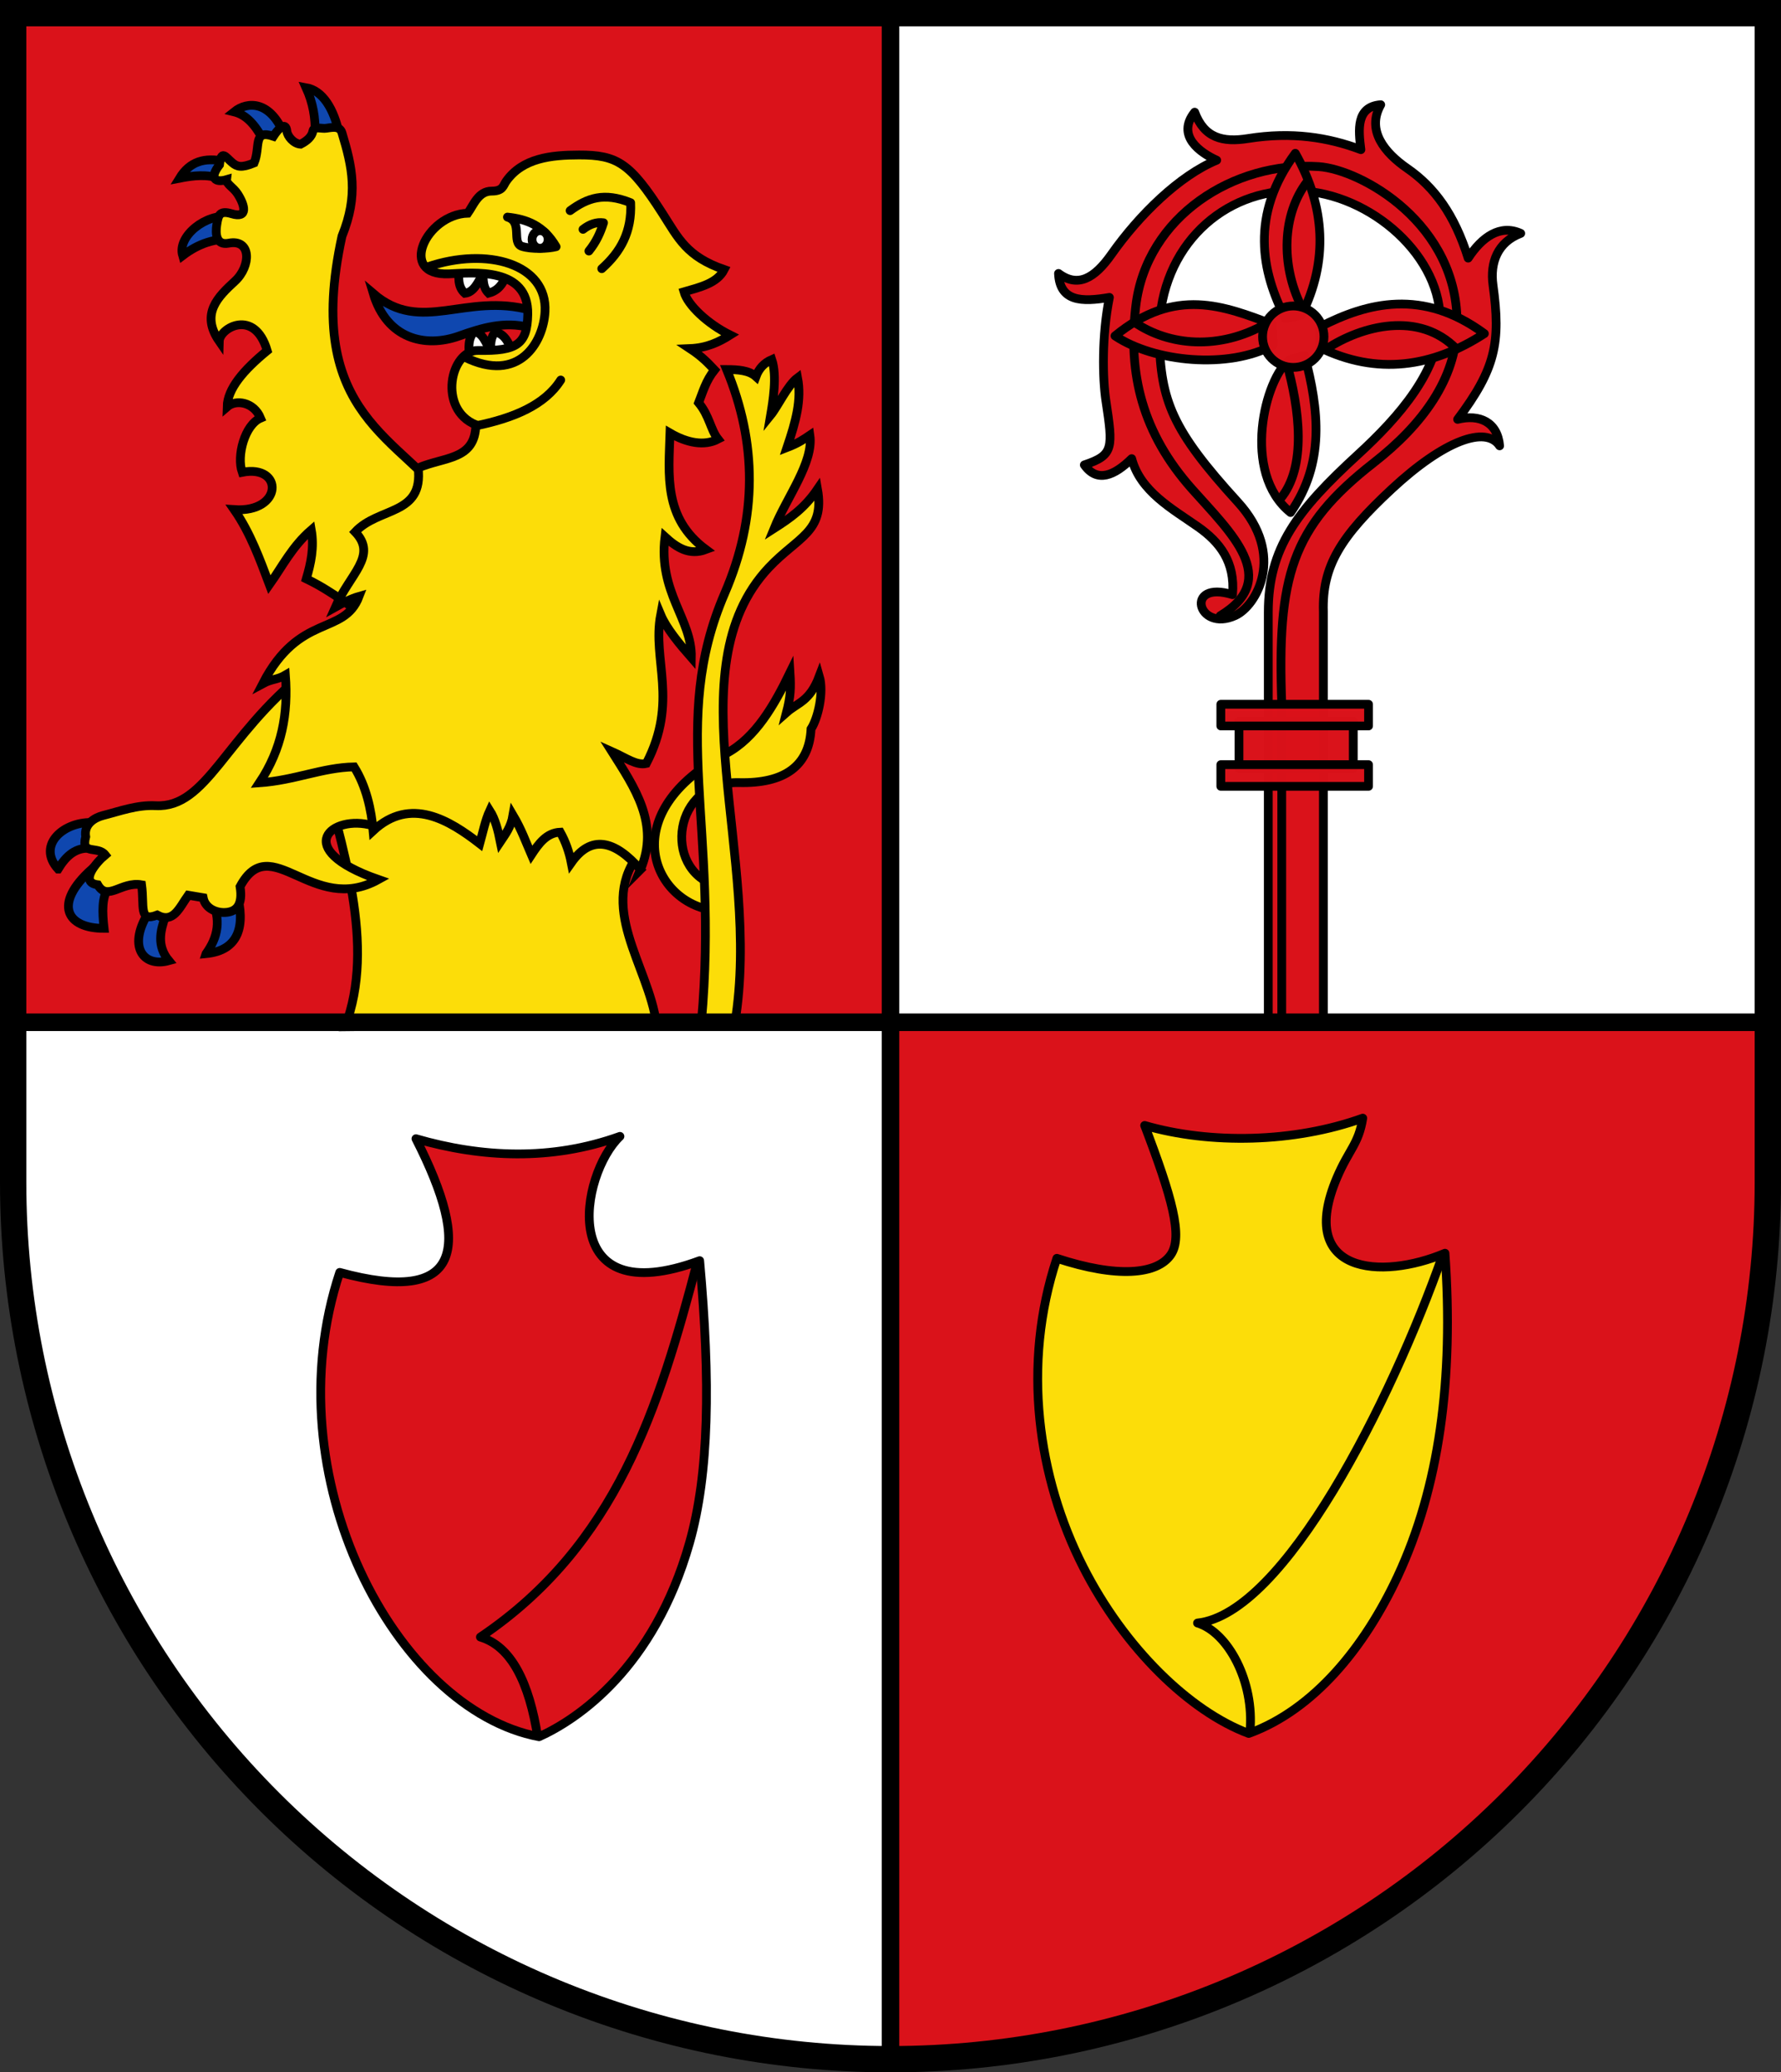 <?xml version="1.0" encoding="UTF-8"?>
<!-- Created with Inkscape (http://www.inkscape.org/) -->
<svg width="203mm" height="236.17mm" version="1.1" viewBox="0 0 203 236.17" xmlns="http://www.w3.org/2000/svg">
 <rect x="0" y="0" width="203" height="236.17" fill="#333333" stroke="none"/>
 <title>Wappen der ehemaligen Gemeinde Ballweiler</title>
 <g transform="translate(-300.67 -304.4)">
  <g>
   <path d="m502.17 420.9-7.9e-4 -115h-99.999v115z" fill="#fff"/>
   <path d="m402.17 420.9-1.1e-4 118.17c26.522 3e-5 51.957-10.528 70.711-29.269 18.754-18.741 29.289-44.158 29.289-70.662l1e-5 -18.239z" fill="#da121a"/>
   <path d="m302.17 420.9 2.2e-4 18.239c-3e-5 26.503 10.536 51.921 29.289 70.662 18.754 18.741 44.189 29.269 70.71 29.269l1.1e-4 -118.17z" fill="#fff"/>
   <path d="m402.17 420.9v-115h-100v115z" fill="#da121a"/>
  </g>
  <g stroke="#000" stroke-linejoin="round">
   <path d="m348.08 434.17c7.456 2.161 15.44 2.551 23.252-0.267-4.569 4.334-7.284 20.234 9.087 14.165 1.25 13.818 1.081 24.288-1.163 32.179-4.064 14.288-12.803 20.124-17.145 22.077-16.373-3.091-30.423-29.705-22.718-52.919 13.871 3.779 15.099-2.644 8.686-15.234z" fill="#da121a"/>
   <path d="m380.15 448.2c-4.37 16.596-9.169 32.269-24.722 42.763 3.483 1.044 5.559 5.105 6.548 11.493" fill="none"/>
   <path d="m431.14 432.66c7.456 2.161 17.047 1.984 24.859-0.834-0.469 2.972-1.585 3.576-2.951 6.8-4.636 10.943 5.04 11.67 12.322 8.594 1.021 14.384-0.663 26.693-5.395 36.832-3.778 8.095-9.569 15.218-16.976 17.897-6.724-2.51-14.158-9.708-18.865-18.971-5.168-10.167-7.034-23.03-3.002-35.177 6.88 2.267 11.425 1.853 12.983-0.406 1.422-2.063 0.139-6.548-2.974-14.734z" fill="#fcdd09"/>
   <path d="m465.1 447.45c-5.882 16.691-18.052 40.868-27.935 41.913 3.483 1.044 6.504 6.711 5.981 12.343" fill="none"/>
  </g>
  <g fill="#fcdd09" stroke="#000">
   <path d="m382.23 405.31c-6.057-1.909-4.839-11.905 2.672-11.722 5.177 0.126 8.007-1.902 8.21-6.117 0.783-1.195 1.486-4.163 0.944-6.015-1.099 2.909-2.446 2.994-3.742 4.143 0.473-1.826 0.511-2.784 0.401-4.544-1.772 3.642-3.885 7.416-7.283 9.221-12.59 6.687-8.533 16.71-1.67 17.84z"/>
   <path d="m380.62 420.88c2.02-22.434-3.713-34.116 2.653-48.86 3.769-8.728 3.662-17.177 0.22-25.508 1.309 6e-3 2.558 0.093 3.341 0.802 0.333-0.914 0.937-1.558 1.804-1.938 0.632 1.87 0.122 4.833-0.134 6.348 0.811-0.998 1.944-3.438 3.074-4.276 0.477 2.533-0.187 4.928-1.203 7.951 1.232-0.474 1.841-0.887 2.606-1.403 0.454 3.088-2.63 7.061-4.076 10.624 1.823-1.167 3.459-2.295 4.944-4.477 0.866 4.888-2.244 5.426-5.552 8.944-10.952 11.651-0.705 32.894-3.869 51.926z"/>
   <path d="m375.48 421.01c-0.891-6.588-6.942-13.44-1.67-19.711l-36.883-10.891c2.79 10.553 6.608 21.714 3.074 31.003z"/>
  </g>
  <g fill="#0f47af" stroke="#000" stroke-linecap="round">
   <path d="m336.57 319.7 2.788 0.027c-0.642-2.974-1.918-5.006-3.802-5.339 0.781 1.725 1.101 3.462 1.014 5.312z"/>
   <path d="m330.68 320.38 2.41-0.587c-1.579-3.925-4.193-3.891-5.739-2.646 1.11 0.273 2.219 1.079 3.329 3.233z"/>
   <path d="m325.76 324.78c-1.467-0.561-3.04-0.377-4.631-0.067 1.192-1.951 2.878-2.38 5.077-1.937z"/>
   <path d="m327.16 331.66c-1.992-0.092-3.804 0.454-5.67 1.87-0.651-2.23 2.696-4.824 5.314-4.441z"/>
  </g>
  <path d="m352.26 362.24c-5.604-8.041-17.123-10.194-12.612-30.919 1.905-4.696 1.181-7.882-3e-3 -11.792-0.29-0.958-1.451-0.503-1.984-0.499-0.521 4e-3 -1.232-0.223-1.326 0.304-0.112 0.626-0.663 1.124-1.403 1.5-0.795-0.052-1.503-0.903-1.568-1.498-0.127-1.163-1.005-0.231-1.535 0.595-2.375-0.812-1.44 1.215-2.197 3.038-1.463 0.606-1.952 0.425-2.492-0.029-0.744-0.625-1.246-1.559-1.454 0.238-1.211 1.579-0.466 2.07 0.812 1.695-0.058 0.499 0.759 0.855 1.261 1.633 0.807 1.25 1.25 2.842-0.692 2.252-1.411-0.429-1.525 0.218-1.69 1.253-0.161 1.01-0.088 2.383 1.348 2.103 2.642-0.514 2.55 2.648 0.729 4.323-1.913 1.76-3.964 3.72-1.794 6.857 0.037-1.513 4.026-3.811 5.465 1.069-2.703 2.216-4.521 4.338-4.567 6.396 1.005-0.878 3.053-0.545 3.808 1.291-1.79 0.76-2.752 4.3-2.09 6.175 4.744-0.931 4.651 4.639-0.915 4.252 1.852 2.669 2.913 5.633 4.016 8.552 1.495-2.111 2.594-4.354 4.772-6.237 0.353 2.013-0.05 3.811-0.567 5.575 3.026 1.456 5.217 3.329 7.796 5.008z" fill="#fcdd09" stroke="#000"/>
  <g fill="#0f47af" stroke="#000" stroke-linecap="round">
   <path d="m324.16 413.08c3.817-0.374 4.491-3.267 3.494-6.925l-2.962 0.547c1.268 2.534 0.798 4.521-0.532 6.377z"/>
   <path d="m319.91 413.88c-1.39-1.694-0.973-3.388-0.38-5.082l-1.781-0.634c-2.652 4.003-0.809 6.533 2.161 5.716z"/>
   <path d="m312.53 410.2c-0.208-1.837-0.271-3.566 0.518-4.657l-1.97-2.051c-4.376 3.951-2.799 6.713 1.452 6.708z"/>
   <path d="m307.29 403.44c0.873-1.438 2.004-2.579 3.872-2.342l0.251-2.949c-3.384-0.246-6.633 2.525-4.123 5.291z"/>
  </g>
  <g stroke="#000">
   <path d="m351.42 390.87-8.285 7.617c-4.653-1.342-9.402 2.643 0.668 6.147-7.54 4.182-12.249-5.759-15.769 0.802 0.338 2.118-0.445 2.796-1.471 2.932-1.108 0.147-2.489-0.382-2.738-1.662l-1.699-0.285c-1.041 1.471-1.697 3.253-3.539 2.26-2.126 0.822-1.447-0.967-1.779-3.445-2.322-0.42-3.885 1.937-5-5e-3 -2.121-0.258-0.167-2.559 0.857-3.402-0.86-1.091-2.798 0.09-2.225-2.07-0.251-1.466 1.072-2.192 1.946-2.416 1.963-0.503 3.904-1.233 6.026-1.126 5.827 0.292 7.842-7.829 16.972-15.168z" fill="#fcdd09"/>
   <g stroke-linecap="round">
    <path d="m360.96 341.71 0.19-1.957c-7.42-2.052-12.477 2.789-17.929-1.89 1.533 5.111 5.849 6.235 9.79 4.824 2.603-0.932 5.144-1.686 7.95-0.977z" fill="#0f47af"/>
    <path d="m358.78 335.39-5.716-0.634c-0.178 1.212-0.225 2.357 0.592 3.071 1.039-0.124 1.497-1.264 2.055-2.229 0.061 0.768-0.011 1.563 0.65 2.212 1.571-0.423 1.676-1.642 2.419-2.42z" fill="#fff"/>
    <path d="m359.29 344.63-5.08 0.634c-0.158-1.212-0.2-2.357 0.526-3.071 0.923 0.124 1.33 1.264 1.827 2.229 0.054-0.768-9e-3 -1.563 0.578-2.212 1.396 0.423 1.49 1.642 2.149 2.42z" fill="#fff"/>
   </g>
   <path d="m373.67 403.5c2.228-5.194-0.683-9.374-3.258-13.453 1.632 0.727 2.797 1.62 3.926 1.359 3.696-7.12 0.652-11.776 1.635-16.952 0.645 1.54 2.146 3.347 3.497 4.888 0.093-4.392-3.79-7.38-3.006-13.759 1.349 1.235 2.786 2.147 4.664 1.442-4.844-3.585-4.242-8.484-4.09-13.275 1.926 1.125 3.901 1.517 5.473 0.695-0.872-1.113-0.969-2.639-2.212-4.146 0.492-1.247 0.819-2.494 1.812-3.741-0.715-0.756-1.392-1.502-2.799-2.431 1.957-0.084 3.327-0.756 4.579-1.546-2.584-1.285-4.82-3.387-5.26-4.923 1.837-0.536 3.778-0.969 4.582-2.537-4.289-1.486-5.218-3.565-7.02-6.379-3.708-5.788-5.172-6.689-9.533-6.681-3.158 6e-3 -6.416 0.342-8.29 2.985-0.352 0.497-0.351 1.134-1.661 1.133-1.517-1e-3 -2.054 1.568-2.722 2.515-4.772 0.152-8.037 7.165-2.151 6.915 2.809-0.119 9.101-0.814 8.99 4.617-0.069 3.378-1.176 4.198-5.663 4.113-3.169-0.06-4.612 6.704-0.256 8.474-0.09 4.039-3.513 3.608-6.576 4.912 0.624 5.45-4.485 4.41-7.178 7.298 2.589 2.709-0.611 4.79-2.263 8.566 0.903-0.506 1.805-0.968 2.708-1.225-1.732 4.544-6.794 1.83-10.983 9.95 1.063-0.575 1.605-0.409 2.585-0.98 0.331 4.393-0.386 8.409-2.961 12.277 4.072-0.288 7.136-1.738 10.789-1.815 1.387 2.213 1.972 4.894 2.172 7.278 4.268-3.971 8.725-1.173 12.148 1.475 0.357-1.283 0.627-2.654 1.146-3.776 0.619 0.968 0.938 2.236 1.204 3.556 0.577-0.866 1.209-1.65 1.444-3.029 0.967 1.638 1.457 3.038 2.096 4.513 0.847-1.295 1.742-2.507 3.288-2.577 0.6 1.071 1.014 2.235 1.258 3.485 2.254-3.206 4.919-2.604 7.886 0.779z" fill="#fcdd09" stroke-miterlimit="12"/>
   <path d="m358.51 329.14c1.797 0.546 0.411 2.944 1.67 3.341 1.053 0.332 2.914 0.275 3.876 0.034-1.425-2.438-3.372-3.144-5.546-3.374z" fill="#fff" stroke-linejoin="round"/>
   <ellipse cx="362.23" cy="331.69" rx=".915" ry="1.006" fill="#fff" fill-opacity=".991" stroke-linecap="round" stroke-linejoin="round"/>
  </g>
  <g fill="none" stroke="#000" stroke-linecap="round" stroke-linejoin="round">
   <path d="m354.96 352.92c4.292-0.89 7.818-2.367 9.622-5.212"/>
   <path d="m353.63 345.1c6.214 3.074 8.98-1.712 9.161-5.184 0.283-5.434-6.571-7.418-13.37-5.106"/>
   <path d="m369.26 335.02c2.151-1.918 3.438-4.187 3.292-7.518-3.033-1.219-4.933-0.542-6.9 0.903"/>
   <path d="m367.79 333.01c0.872-1.074 1.329-2.147 1.67-3.221-0.779-0.106-1.559 0.142-2.338 0.749"/>
  </g>
  <path d="m445.23 421.08v-46.906c0-7.312 3.251-11.582 10.223-17.974 4.666-4.278 9.464-9.701 9.354-15.568-0.14-7.527-8.601-14.703-16.972-14.499-8.422 0.205-15.309 7.036-15.034 16.905 0.196 7.041 1.412 10.307 8.954 18.575 5.513 6.044 2.122 11.832-0.284 12.934-4.307 1.973-5.866-4.085-0.317-2.377 0.329-3.761-1.489-6.009-3.928-7.723-2.93-2.059-6.575-4.025-7.565-7.779-1.959 1.92-3.927 2.796-5.397 0.714 3.376-1.124 3.268-1.924 2.456-7.316-0.379-2.518-0.475-7.453 0.402-11.773-3.163 0.542-5.661 0.484-5.802-2.732 2.197 1.641 4.091 0.582 6.025-2.165 3.19-4.531 7.773-8.996 12.004-10.739-1.857-0.839-4.664-2.776-2.509-5.473 1.095 2.942 3.188 3.466 6.093 3.002 4.985-0.796 9.13-0.132 12.853 1.269-0.284-2.236-0.569-4.899 2.261-5.12-1.657 2.939 0.449 5.476 3.036 7.264 3.067 2.12 5.369 5.229 6.93 10.217 1.565-2.401 3.647-3.886 5.99-2.82-2.633 0.995-3.511 3.323-3.16 5.879 0.908 6.611 0.277 9.563-4.032 15.316 2.486-0.623 4.551 0.302 4.788 3.016-1.566-2.342-6.347-0.61-12.294 4.92-5.808 5.4-7.955 8.791-7.794 13.98v46.973z" fill="#da121a" stroke="#000" stroke-linejoin="round"/>
  <path d="m439.75 374.57c6.976-4.201 1.217-9.452-3.207-14.433-5.647-6.357-7.334-13.082-6.415-20.847 1.209-10.209 11.177-16.55 20.847-15.903 4.794 0.321 16.013 6.498 15.769 18.174-0.126 6.018-3.914 11.216-9.488 15.568-9.42 7.356-11.012 12.965-10.49 27.462v36.426" fill="none" stroke="#000" stroke-linecap="round"/>
  <g fill="#da121a" stroke="#000" stroke-linejoin="round">
   <g fill-opacity=".991" stroke-linecap="round">
    <rect x="441.89" y="386.58" width="13.029" height="5.412"/>
    <rect x="439.82" y="384.66" width="16.838" height="2.472"/>
    <rect x="439.82" y="391.54" width="16.838" height="2.472"/>
   </g>
   <g>
    <path d="m427.76 342.68c6.895-5.649 12.425-3.39 17.954-1.323l0.095 2.362c-5.119 2.795-13.6 1.938-18.048-1.039z"/>
    <path d="m469.86 342.42c-7.029-5.181-13.361-3.524-18.689-0.788l-0.095 2.362c6.522 3.196 12.865 2.272 18.783-1.574z"/>
    <path d="m448.31 321.87c-5.181 7.029-3.858 13.494-1.123 18.822l1.828-0.373c3.062-6.121 2.74-12.33-0.705-18.449z"/>
    <path d="m447.77 362.81c-5.654-4.525-2.913-15.384-0.083-17.452l1.686-0.43c1.645 6.215 2.315 12.236-1.603 17.882z"/>
   </g>
  </g>
  <g fill="none" stroke="#000" stroke-linecap="round" stroke-linejoin="round">
   <path d="m447.31 345.71c1.468 5.234 2.346 11.938-0.735 15.568"/>
   <path d="m448.98 339.29c-2.327-4.722-2.173-10.446 0.668-14.165"/>
   <path d="m451.85 344.17c4.032-2.66 10.578-4.364 14.833 0"/>
   <path d="m444.97 341.3c-5.291 3.022-11.043 2.551-15.034-0.2"/>
  </g>
  <circle cx="448.08" cy="342.77" r="3.5" fill="#da121a" fill-opacity=".991" stroke="#000" stroke-linecap="round" stroke-linejoin="round"/>
  <g fill="none" stroke="#000">
   <path d="m302.17 305.9 2.2e-4 133.24c-3e-5 26.503 10.536 51.921 29.289 70.662 18.754 18.741 44.189 29.269 70.71 29.269 26.522 3e-5 51.957-10.528 70.711-29.269 18.754-18.741 29.289-44.158 29.289-70.662l-7.8e-4 -133.24z" stroke-linecap="square" stroke-miterlimit="8" stroke-width="3"/>
   <path d="m302.17 420.9h200" stroke-width="2"/>
   <path d="m402.17 305.9v233.2" stroke-width="2"/>
  </g>
 </g>
</svg>
